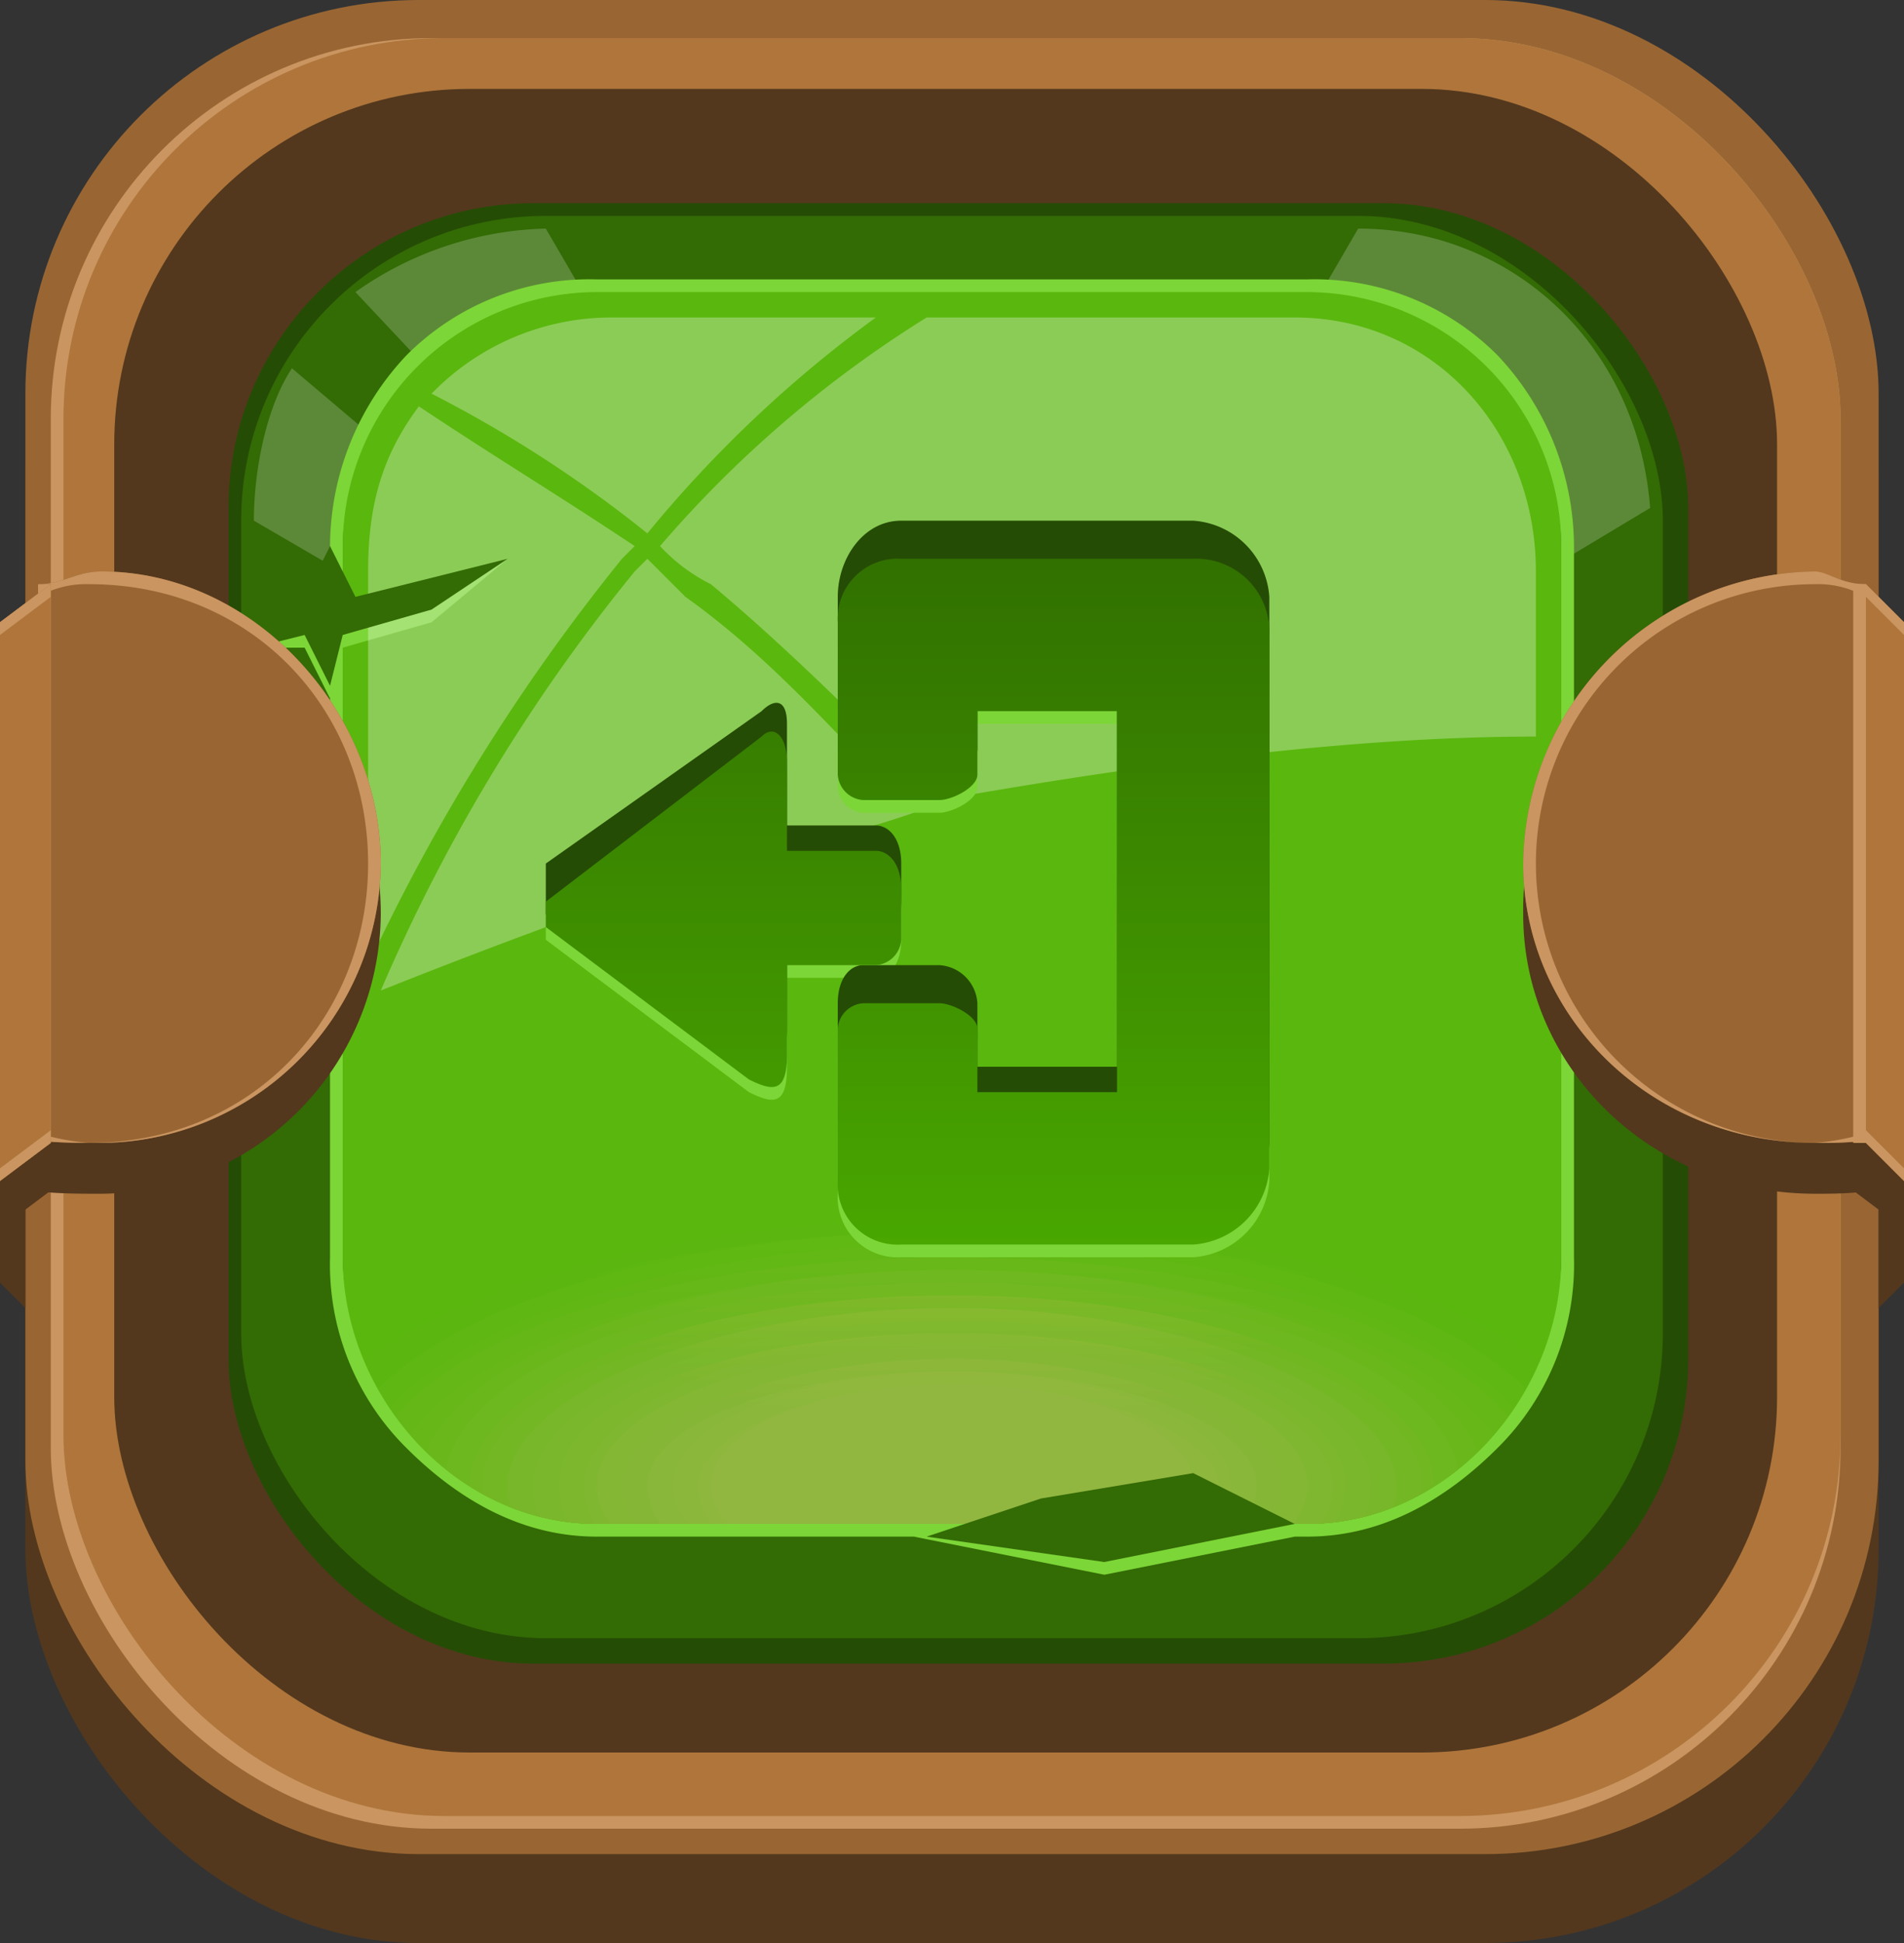 <svg xmlns="http://www.w3.org/2000/svg" xmlns:xlink="http://www.w3.org/1999/xlink" viewBox="0 0 150 153"><rect x="0" y="0" width="150" height="153" fill="#333333" stroke="none"/><defs><style>.cls-1{fill:none;}.cls-2{fill:#53381d;}.cls-3{fill:#963;}.cls-4{fill:#ca9560;}.cls-5{fill:#af753b;}.cls-6{fill:#254c05;}.cls-7{fill:url(#radial-gradient);}.cls-8{fill:#7cd637;}.cls-34,.cls-9{fill:#fff;}.cls-9{fill-opacity:0.2;}.cls-10{fill:url(#radial-gradient-2);}.cls-11{clip-path:url(#clip-path);}.cls-12{fill-opacity:0;fill:url(#linear-gradient);}.cls-13{fill-opacity:0.05;fill:url(#linear-gradient-2);}.cls-14{fill-opacity:0.09;fill:url(#linear-gradient-3);}.cls-15{fill-opacity:0.14;fill:url(#linear-gradient-4);}.cls-16{fill-opacity:0.19;fill:url(#linear-gradient-5);}.cls-17{fill-opacity:0.24;fill:url(#linear-gradient-6);}.cls-18{fill-opacity:0.29;fill:url(#linear-gradient-7);}.cls-19{fill-opacity:0.33;fill:url(#linear-gradient-8);}.cls-20{fill-opacity:0.38;fill:url(#linear-gradient-9);}.cls-21{fill-opacity:0.43;fill:url(#linear-gradient-10);}.cls-22{fill-opacity:0.47;fill:url(#linear-gradient-11);}.cls-23{fill-opacity:0.53;fill:url(#linear-gradient-12);}.cls-24{fill-opacity:0.57;fill:url(#linear-gradient-13);}.cls-25{fill-opacity:0.62;fill:url(#linear-gradient-14);}.cls-26{fill-opacity:0.67;fill:url(#linear-gradient-15);}.cls-27{fill-opacity:0.71;fill:url(#linear-gradient-16);}.cls-28{fill-opacity:0.76;fill:url(#linear-gradient-17);}.cls-29{fill-opacity:0.81;fill:url(#linear-gradient-18);}.cls-30{fill-opacity:0.86;fill:url(#linear-gradient-19);}.cls-31{fill-opacity:0.91;fill:url(#linear-gradient-20);}.cls-32{fill-opacity:0.95;fill:url(#linear-gradient-21);}.cls-33{fill:#91b740;}.cls-34{fill-opacity:0.3;}.cls-35{fill:#336b05;}.cls-36{fill:url(#linear-gradient-22);}</style><radialGradient id="radial-gradient" cx="-674.95" cy="-2469.48" r="46.99" gradientTransform="matrix(0, 1.1, 1.44, -0.01, 3625.83, -1251.01)" gradientUnits="userSpaceOnUse"><stop offset="0" stop-color="#5ab70e"/><stop offset="0.85" stop-color="#469109"/><stop offset="1" stop-color="#336b05"/></radialGradient><radialGradient id="radial-gradient-2" cx="75" cy="378.53" r="48.45" gradientTransform="matrix(1, 0, 0, -1, -0.01, -1948.49)" gradientUnits="userSpaceOnUse"><stop offset="0" stop-color="#8dbd25"/><stop offset="1" stop-color="#5ab70e"/></radialGradient><clipPath id="clip-path"><path class="cls-1" d="M47,23h56a20.06,20.06,0,0,1,20,20V99c0,11-9,21-20,21H47c-11,0-20-10-20-21V43A20.06,20.06,0,0,1,47,23Z"/></clipPath><linearGradient id="linear-gradient" x1="75" y1="-2049.72" x2="75" y2="-2020.43" gradientTransform="matrix(1, 0, 0, -1, 0, -1948.5)" gradientUnits="userSpaceOnUse"><stop offset="0" stop-color="#5ab70e"/><stop offset="1" stop-color="#8dbd25"/></linearGradient><linearGradient id="linear-gradient-2" x1="75" y1="-2050.23" x2="75" y2="-2021.87" gradientTransform="matrix(1, 0, 0, -1, 0, -1948.5)" gradientUnits="userSpaceOnUse"><stop offset="0" stop-color="#5db710"/><stop offset="1" stop-color="#8dbd26"/></linearGradient><linearGradient id="linear-gradient-3" x1="75" y1="-2050.74" x2="75" y2="-2023.31" gradientTransform="matrix(1, 0, 0, -1, 0, -1948.5)" gradientUnits="userSpaceOnUse"><stop offset="0" stop-color="#5fb713"/><stop offset="1" stop-color="#8dbc28"/></linearGradient><linearGradient id="linear-gradient-4" x1="75" y1="-2051.25" x2="75" y2="-2024.76" gradientTransform="matrix(1, 0, 0, -1, 0, -1948.5)" gradientUnits="userSpaceOnUse"><stop offset="0" stop-color="#62b715"/><stop offset="1" stop-color="#8ebc29"/></linearGradient><linearGradient id="linear-gradient-5" x1="75" y1="-2051.76" x2="75" y2="-2026.2" gradientTransform="matrix(1, 0, 0, -1, 0, -1948.5)" gradientUnits="userSpaceOnUse"><stop offset="0" stop-color="#64b718"/><stop offset="1" stop-color="#8ebc2a"/></linearGradient><linearGradient id="linear-gradient-6" x1="75" y1="-2052.27" x2="75" y2="-2027.64" gradientTransform="matrix(1, 0, 0, -1, 0, -1948.5)" gradientUnits="userSpaceOnUse"><stop offset="0" stop-color="#67b71a"/><stop offset="1" stop-color="#8ebc2b"/></linearGradient><linearGradient id="linear-gradient-7" x1="75" y1="-2052.78" x2="75" y2="-2029.09" gradientTransform="matrix(1, 0, 0, -1, 0, -1948.5)" gradientUnits="userSpaceOnUse"><stop offset="0" stop-color="#6ab71c"/><stop offset="1" stop-color="#8ebb2d"/></linearGradient><linearGradient id="linear-gradient-8" x1="75" y1="-2053.3" x2="75" y2="-2030.53" gradientTransform="matrix(1, 0, 0, -1, 0, -1948.5)" gradientUnits="userSpaceOnUse"><stop offset="0" stop-color="#6cb71f"/><stop offset="1" stop-color="#8ebb2e"/></linearGradient><linearGradient id="linear-gradient-9" x1="75" y1="-2053.81" x2="75" y2="-2031.97" gradientTransform="matrix(1, 0, 0, -1, 0, -1948.5)" gradientUnits="userSpaceOnUse"><stop offset="0" stop-color="#6fb721"/><stop offset="1" stop-color="#8fbb2f"/></linearGradient><linearGradient id="linear-gradient-10" x1="75" y1="-2054.32" x2="75" y2="-2033.41" gradientTransform="matrix(1, 0, 0, -1, 0, -1948.5)" gradientUnits="userSpaceOnUse"><stop offset="0" stop-color="#72b723"/><stop offset="1" stop-color="#8fba31"/></linearGradient><linearGradient id="linear-gradient-11" x1="530.21" y1="-518.84" x2="530.21" y2="-518.69" gradientTransform="matrix(76, 0, 0, -31, -40221, -15977.5)" gradientUnits="userSpaceOnUse"><stop offset="0" stop-color="#74b726"/><stop offset="1" stop-color="#8fba32"/></linearGradient><linearGradient id="linear-gradient-12" x1="75" y1="-2055.34" x2="75" y2="-2036.3" gradientTransform="matrix(1, 0, 0, -1, 0, -1948.5)" gradientUnits="userSpaceOnUse"><stop offset="0" stop-color="#77b728"/><stop offset="1" stop-color="#8fba33"/></linearGradient><linearGradient id="linear-gradient-13" x1="529.16" y1="-512.43" x2="529.16" y2="-512.29" gradientTransform="matrix(70, 0, 0, -28, -36966, -14241)" gradientUnits="userSpaceOnUse"><stop offset="0" stop-color="#79b72b"/><stop offset="1" stop-color="#8fba34"/></linearGradient><linearGradient id="linear-gradient-14" x1="75" y1="-2056.37" x2="75" y2="-2039.19" gradientTransform="matrix(1, 0, 0, -1, 0, -1948.5)" gradientUnits="userSpaceOnUse"><stop offset="0" stop-color="#7cb72d"/><stop offset="1" stop-color="#8fb936"/></linearGradient><linearGradient id="linear-gradient-15" x1="527.44" y1="-504.49" x2="527.44" y2="-504.34" gradientTransform="matrix(62, 0, 0, -25, -32626, -12503.5)" gradientUnits="userSpaceOnUse"><stop offset="0" stop-color="#7fb72f"/><stop offset="1" stop-color="#90b937"/></linearGradient><linearGradient id="linear-gradient-16" x1="75.5" y1="-2057.39" x2="75.5" y2="-2042.07" gradientTransform="matrix(1, 0, 0, -1, 0, -1948.5)" gradientUnits="userSpaceOnUse"><stop offset="0" stop-color="#81b732"/><stop offset="1" stop-color="#90b938"/></linearGradient><linearGradient id="linear-gradient-17" x1="75" y1="-2057.9" x2="75" y2="-2043.52" gradientTransform="matrix(1, 0, 0, -1, 0, -1948.5)" gradientUnits="userSpaceOnUse"><stop offset="0" stop-color="#84b734"/><stop offset="1" stop-color="#90b83a"/></linearGradient><linearGradient id="linear-gradient-18" x1="524.54" y1="-490.36" x2="524.54" y2="-490.21" gradientTransform="matrix(52, 0, 0, -21, -27201, -10187.5)" gradientUnits="userSpaceOnUse"><stop offset="0" stop-color="#87b736"/><stop offset="1" stop-color="#90b83b"/></linearGradient><linearGradient id="linear-gradient-19" x1="523.04" y1="-481.07" x2="523.04" y2="-480.92" gradientTransform="matrix(48, 0, 0, -19, -25031, -9029.5)" gradientUnits="userSpaceOnUse"><stop offset="0" stop-color="#89b739"/><stop offset="1" stop-color="#90b83c"/></linearGradient><linearGradient id="linear-gradient-20" x1="521.27" y1="-475.65" x2="521.27" y2="-475.5" gradientTransform="matrix(44, 0, 0, -18, -22861, -8451)" gradientUnits="userSpaceOnUse"><stop offset="0" stop-color="#8cb73b"/><stop offset="1" stop-color="#91b83d"/></linearGradient><linearGradient id="linear-gradient-21" x1="519.72" y1="-469.59" x2="519.72" y2="-469.44" gradientTransform="matrix(41, 0, 0, -17, -21233, -7871.5)" gradientUnits="userSpaceOnUse"><stop offset="0" stop-color="#8eb73e"/><stop offset="1" stop-color="#91b73f"/></linearGradient><linearGradient id="linear-gradient-22" x1="71.5" y1="-1992.96" x2="71.5" y2="-2058.35" gradientTransform="matrix(1, 0, 0, -1, 0, -1948.5)" gradientUnits="userSpaceOnUse"><stop offset="0" stop-color="#317100"/><stop offset="1" stop-color="#4eb300"/></linearGradient></defs><title>exit</title><g id="Layer_2" data-name="Layer 2"><g id="Layer_1-2" data-name="Layer 1"><g id="Layer_1-3" data-name="Layer_1"><g id="_929693824" data-name=" 929693824"><rect class="cls-2" x="2" y="7" width="146" height="146" rx="31" ry="31"/><rect class="cls-3" x="2" width="146" height="146" rx="31" ry="31"/><rect class="cls-4" x="4" y="3" width="141" height="141" rx="30" ry="30"/><rect class="cls-5" x="5" y="3" width="140" height="140" rx="30" ry="30"/><rect class="cls-2" x="9" y="7" width="131" height="131" rx="28" ry="28"/><rect class="cls-6" x="18" y="16" width="115" height="115" rx="24" ry="24"/><rect class="cls-7" x="19" y="17" width="112" height="112" rx="24" ry="24"/><polygon class="cls-8" points="87 124 102 121 94 117 82 118 72 121 87 124"/><path class="cls-9" d="M107,18c12,0,22,9,23,22L75,73,23,29c-2,3-3,8-3,12L75,73,28,23a27,27,0,0,1,15-5L75,73Z"/><path class="cls-8" d="M47,22h56a20.35,20.35,0,0,1,15,6,22,22,0,0,1,6,15V99a20.35,20.35,0,0,1-6,15c-4,4-9,7-15,7H47c-6,0-11-3-15-7a20.35,20.35,0,0,1-6-15V43a22,22,0,0,1,6-15A20.35,20.35,0,0,1,47,22Zm56,2H47a23.89,23.89,0,0,0-14,5c-3,4-6,9-6,14V99a20.26,20.26,0,0,0,6,14,19.74,19.74,0,0,0,14,6h56a19.74,19.74,0,0,0,14-6,20.26,20.26,0,0,0,6-14V43c0-5-3-10-6-14A23.89,23.89,0,0,0,103,24Z"/><path class="cls-10" d="M47,23h56a20.06,20.06,0,0,1,20,20V99c0,11-9,21-20,21H47c-11,0-20-10-20-21V43A20.06,20.06,0,0,1,47,23Z"/><g class="cls-11"><path id="_1" data-name="1" class="cls-12" d="M75,95c31,0,56,10,56,22,0,13-25,23-56,23s-56-10-56-23C19,105,44,95,75,95Z"/><path class="cls-13" d="M75,95c30,0,55,10,55,22s-25,22-55,22-55-10-55-22S45,95,75,95Z"/><path class="cls-14" d="M75,96c29,0,53,10,53,21,0,12-24,22-53,22s-53-10-53-22C22,106,46,96,75,96Z"/><path class="cls-15" d="M75,97c28,0,51,9,51,20,0,12-23,21-51,21s-51-9-51-21C24,106,47,97,75,97Z"/><path class="cls-16" d="M75,97c27,0,49,9,49,20s-22,20-49,20-49-9-49-20S48,97,75,97Z"/><path class="cls-17" d="M75,98c26,0,47,9,47,19,0,11-21,19-47,19s-47-8-47-19C28,107,49,98,75,98Z"/><path class="cls-18" d="M75,99c25,0,46,8,46,18s-21,19-46,19-46-9-46-19S50,99,75,99Z"/><path class="cls-19" d="M75,100c24,0,44,8,44,17,0,10-20,18-44,18s-44-8-44-18C31,108,51,100,75,100Z"/><path class="cls-20" d="M75,100c23,0,42,8,42,17,0,10-19,17-42,17s-42-7-42-17C33,108,52,100,75,100Z"/><path class="cls-21" d="M75,101c22,0,40,7,40,16s-18,16-40,16-40-7-40-16S53,101,75,101Z"/><path class="cls-22" d="M75,102c21,0,38,7,38,15,0,9-17,16-38,16s-38-7-38-16C37,109,54,102,75,102Z"/><path class="cls-23" d="M75,103c20,0,37,6,37,14s-17,15-37,15-37-7-37-15S55,103,75,103Z"/><path class="cls-24" d="M75,103c19,0,35,7,35,14,0,8-16,14-35,14s-35-6-35-14C40,110,56,103,75,103Z"/><path class="cls-25" d="M75,104c18,0,33,6,33,13,0,8-15,14-33,14s-33-6-33-14C42,110,57,104,75,104Z"/><path class="cls-26" d="M75,105c17,0,31,5,31,12s-14,13-31,13-31-6-31-13S58,105,75,105Z"/><path class="cls-27" d="M75,105c16,0,30,6,30,12,0,7-14,12-30,12s-29-5-29-12C46,111,59,105,75,105Z"/><path class="cls-28" d="M75,106c15,0,28,5,28,11s-13,11-28,11-28-5-28-11S60,106,75,106Z"/><path class="cls-29" d="M75,107c14,0,26,5,26,10,0,6-12,11-26,11s-26-5-26-11C49,112,61,107,75,107Z"/><path class="cls-30" d="M75,108c13,0,24,4,24,9,0,6-11,10-24,10s-24-4-24-10C51,112,62,108,75,108Z"/><path class="cls-31" d="M75,108c12,0,22,4,22,9s-10,9-22,9-22-4-22-9S63,108,75,108Z"/><path class="cls-32" d="M75,109c11,0,21,4,21,8,0,5-10,9-21,9s-20-4-20-9C55,113,64,109,75,109Z"/><ellipse class="cls-33" cx="75" cy="117" rx="19" ry="8"/></g><path class="cls-1" d="M47,23h56a20.06,20.06,0,0,1,20,20V99c0,11-9,21-20,21H47c-11,0-20-10-20-21V43A20.06,20.06,0,0,1,47,23Z"/><polygon class="cls-8" points="24 48 26 44 28 48 32 47 40 44 34 49 27 51 26 55 24 51 20 51 24 48"/><path class="cls-34" d="M48,25H69A97.63,97.63,0,0,0,51,42,99.08,99.08,0,0,0,34,31,19.74,19.74,0,0,1,48,25Zm25,0h29c11,0,19,9,19,20V58c-14,0-30,2-47,5-6-6-12-12-18-17a13.8,13.8,0,0,1-4-3A91,91,0,0,1,73,25ZM72,64c-3,1-6,2-9,2Q45,72,30,78A138.46,138.46,0,0,1,50,45l1-1,3,3C61,52,66,58,72,64ZM29,76V45c0-5,1-9,4-13,6,4,11,7,17,11l-1,1A155,155,0,0,0,29,76Z"/><polygon class="cls-35" points="87 123 102 120 94 116 82 118 73 121 87 123"/><polygon class="cls-35" points="24 47 26 43 28 47 32 46 40 44 34 48 27 50 26 54 24 50 20 51 24 47"/><polygon class="cls-2" points="0 89 2 89 2 103 0 101 0 89"/><path class="cls-2" d="M8,49c12,0,22,10,22,23A22.2,22.2,0,0,1,8,94c-3,0-6,0-8-1V50C2,50,5,49,8,49Z"/><path class="cls-3" d="M8,45c12,0,22,11,22,23A22.2,22.2,0,0,1,8,90c-3,0-6,0-8-1V49l4-3H3C5,46,6,45,8,45Z"/><path class="cls-4" d="M8,45c12,0,22,11,22,23A22.2,22.2,0,0,1,8,90c-3,0-6,0-8-1V88a18.54,18.54,0,0,0,7,2c13,0,22-10,22-22S20,46,7,46a7.56,7.56,0,0,0-4,1H3L0,50V49l4-3H3C5,46,6,45,8,45Z"/><path class="cls-4" d="M4,90H3V46H4Z"/><polygon class="cls-5" points="0 89 0 87 0 49 4 46 4 90 0 93 0 89"/><polygon class="cls-2" points="2 92 1 96 5 93 2 92"/><polygon class="cls-4" points="0 92 0 93 4 90 4 89 0 92"/><polygon class="cls-4" points="0 49 0 50 4 47 4 46 0 49"/><polygon class="cls-2" points="150 89 148 89 148 103 150 101 150 89"/><path class="cls-2" d="M143,49a22.63,22.63,0,0,0-23,23c0,12,10,22,23,22,2,0,5,0,7-1V50C148,50,145,49,143,49Z"/><path class="cls-3" d="M143,45a23.26,23.26,0,0,0-23,23c0,12,10,22,23,22,2,0,5,0,7-1V49l-3-3h0C145,46,144,45,143,45Z"/><path class="cls-4" d="M143,45a23.26,23.26,0,0,0-23,23c0,12,10,22,23,22,2,0,5,0,7-1V88a18.54,18.54,0,0,1-7,2,22,22,0,0,1,0-44,7.56,7.56,0,0,1,4,1h0l3,3V49l-3-3h0C145,46,144,45,143,45Z"/><path class="cls-4" d="M146,90h1V46h-1Z"/><polygon class="cls-5" points="150 89 150 87 150 49 147 46 147 90 150 93 150 89"/><polygon class="cls-2" points="148 92 149 96 145 93 148 92"/><polygon class="cls-4" points="150 92 150 93 147 90 147 89 150 92"/><polygon class="cls-4" points="150 49 150 50 147 47 147 46 150 49"/><path class="cls-8" d="M59,86c2,1,3,1,3-2V77h7c1,0,2-1,2-3V73h0V71c0-2-1-3-2-3H62V61c0-2-1-3-2-2L43,71v3Zm9-6h2a1,1,0,0,1,1-1h0a1,1,0,0,1,1,1h2c1,0,3,1,3,2v5H88V57H77v5c0,1-2,2-3,2H68a2.15,2.15,0,0,1-2-2V51h0V50a4.72,4.72,0,0,1,5-5H94a5.76,5.76,0,0,1,6,6V93a6.45,6.45,0,0,1-6,6H71a4.72,4.72,0,0,1-5-5V93h0V82A2.15,2.15,0,0,1,68,80Z"/><path class="cls-6" d="M59,83c2,1,3,1,3-2V74h7c1,0,2-1,2-3V69h0V68c0-2-1-3-2-3H62V57c0-2-1-2-2-1L43,68v4h2Zm9-7h6a3.19,3.19,0,0,1,3,3v5H88V54H77v5c0,1-2,2-3,2H68a2.15,2.15,0,0,1-2-2V47h0c0-3,2-6,5-6H94a6.45,6.45,0,0,1,6,6V90a6.45,6.45,0,0,1-6,6H71c-3,0-5-3-5-6h0V79C66,77,67,76,68,76Z"/><path class="cls-36" d="M59,85c2,1,3,1,3-2V76h7a2.15,2.15,0,0,0,2-2V72h0V70c0-2-1-3-2-3H62V60c0-2-1-3-2-2L43,71v2Zm9-6h6c1,0,3,1,3,2v5H88V56H77v5c0,1-2,2-3,2H68a2.15,2.15,0,0,1-2-2V50h0V49a4.72,4.72,0,0,1,5-5H94a5.76,5.76,0,0,1,6,6V92a6.45,6.45,0,0,1-6,6H71a4.72,4.72,0,0,1-5-5V92h0V81A2.15,2.15,0,0,1,68,79Z"/></g></g></g></g></svg>